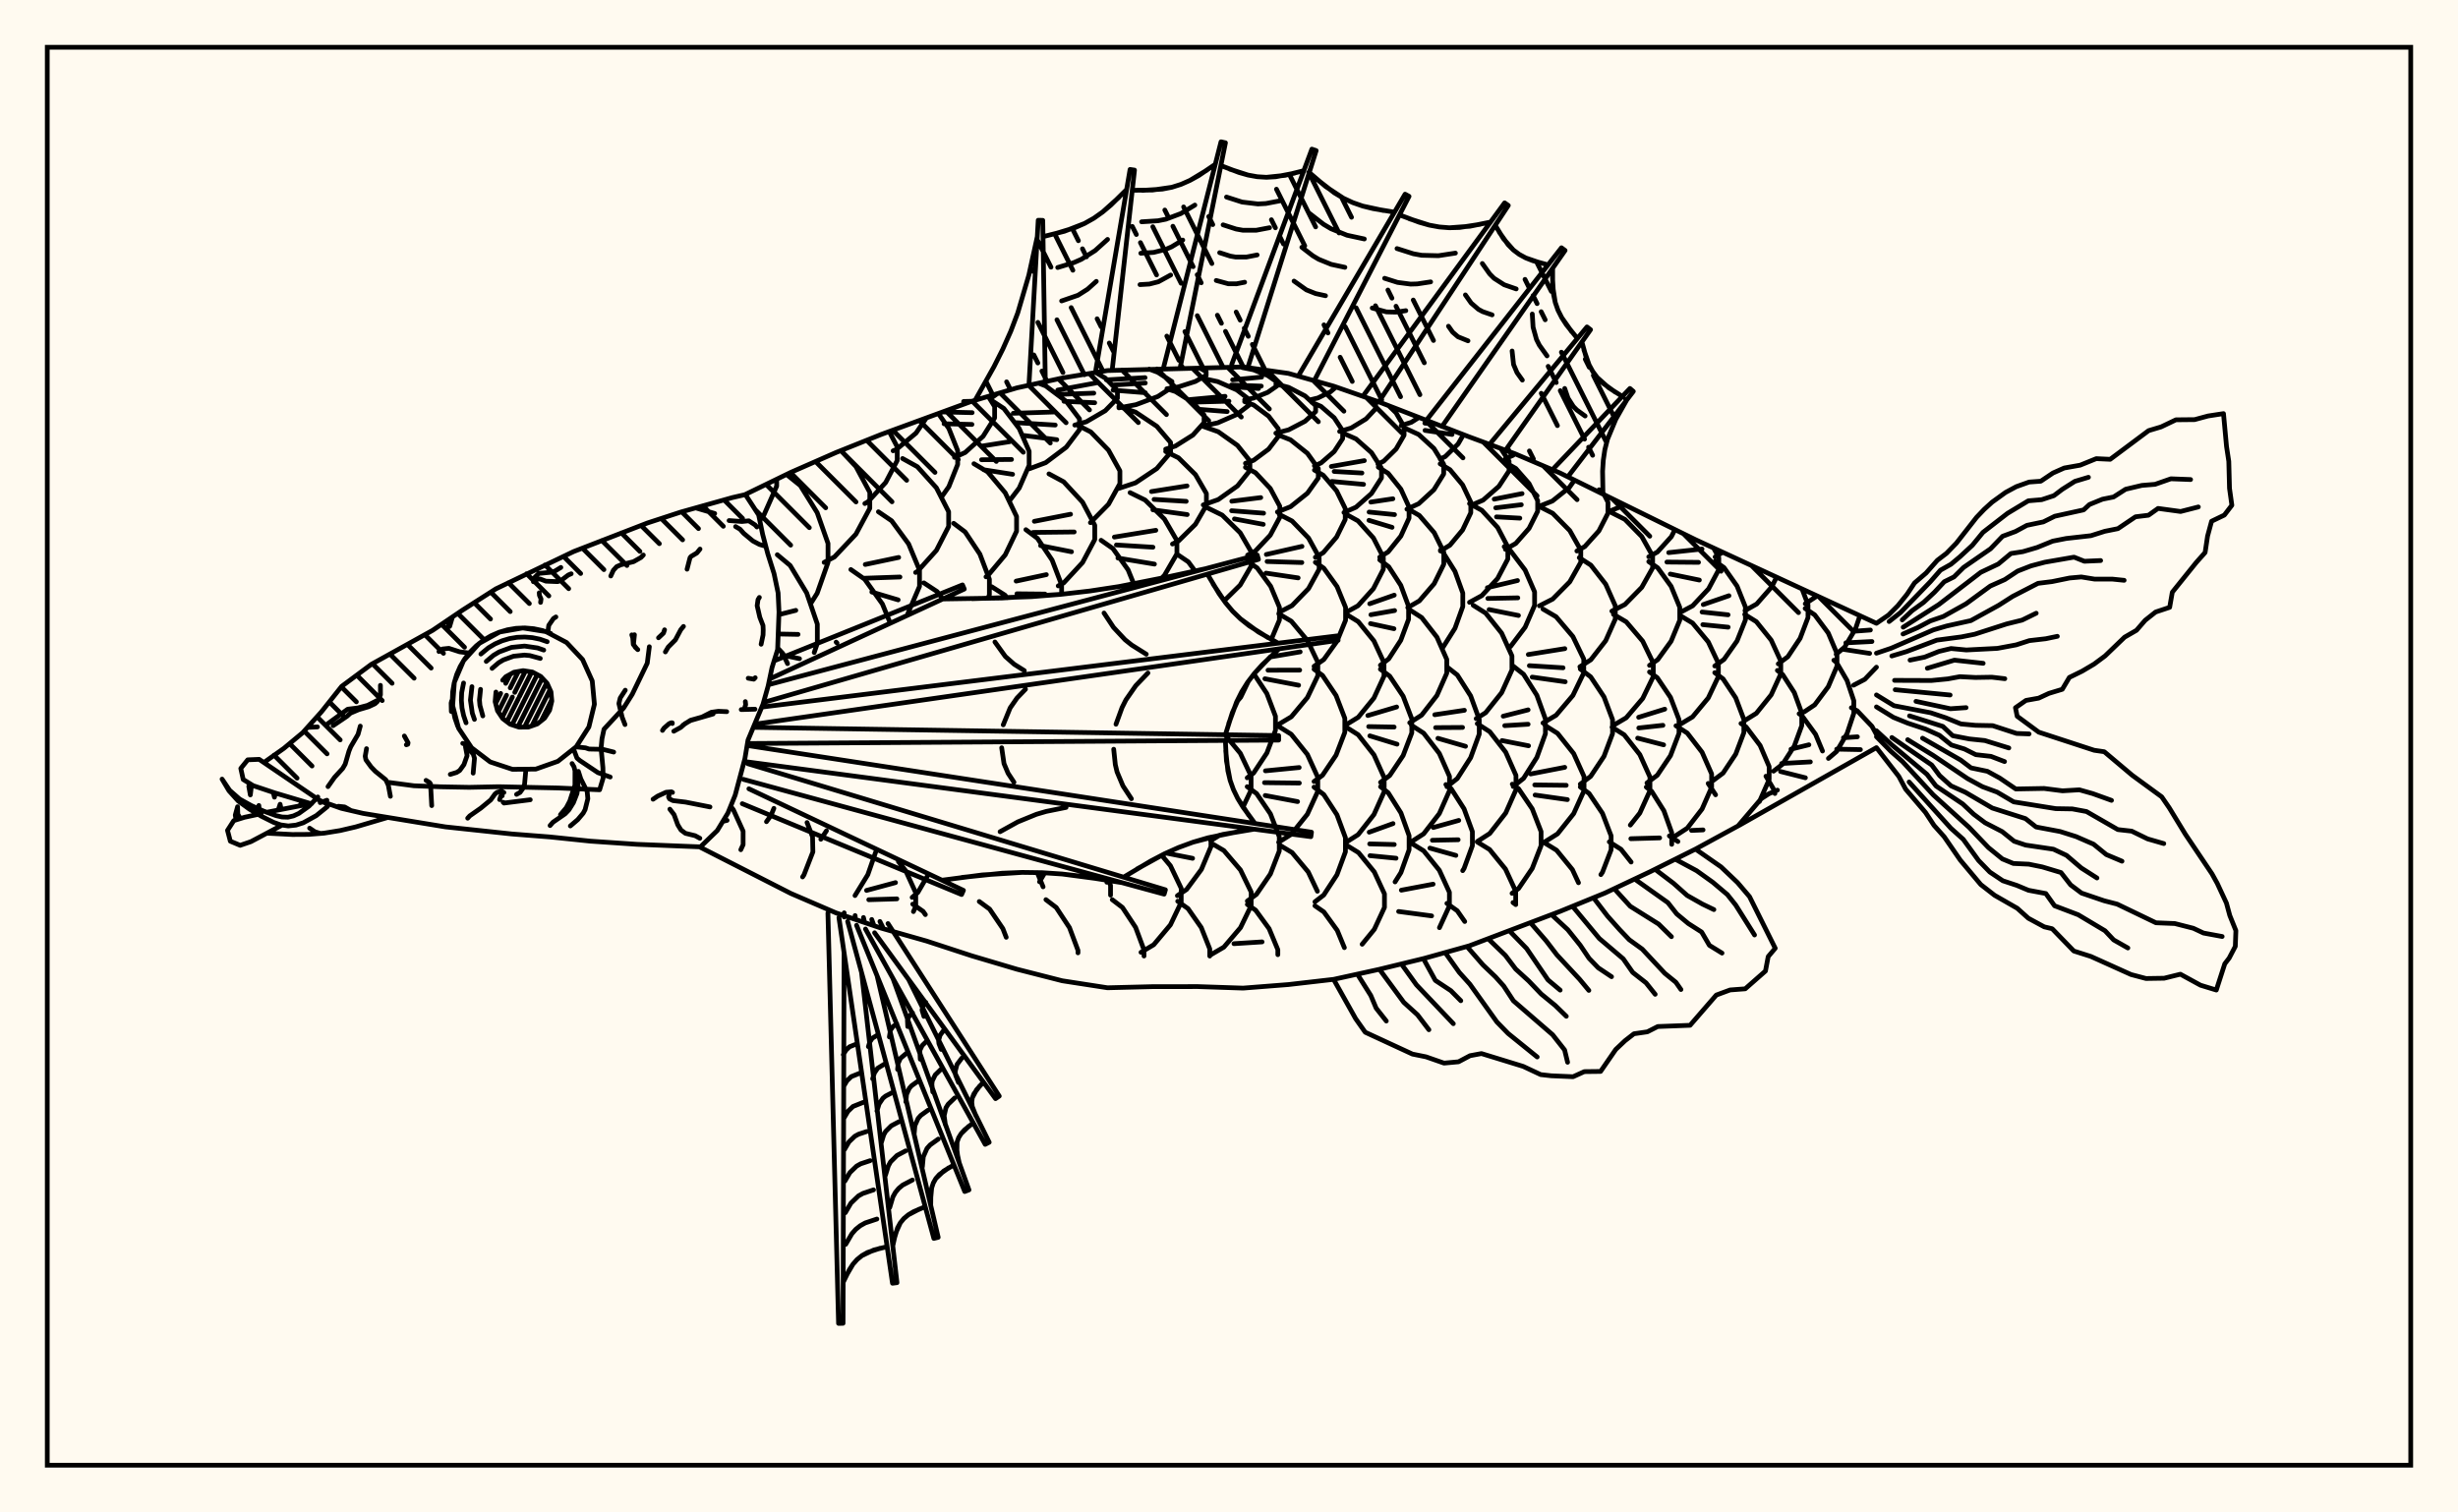 <svg xmlns="http://www.w3.org/2000/svg" width="520" height="320"><rect x="0" y="0" width="520" height="320" fill="floralwhite"/><rect x="10" y="10" width="500" height="300" stroke="black" stroke-width="1" fill="none"/><path stroke="black" stroke-width="1" fill="none" stroke-linecap="round" stroke-linejoin="round" d="
M 157.69 104.61 167.3 99.94 176.87 95.74 186.44 91.91 205.58 84.9 215.15 82.06 224.72 79.98 234.29 78.4 262.99 77.64 272.56 79 282.13 81.7 291.7 85.03 310.84 92.44 320.41 95.97 329.98 100.05 358.69 114.18 396.97 131.88 
M 396.97 158.18 368.26 174.44 358.69 179.65 349.12 184.42 339.55 188.94 329.98 192.85 310.84 200.11 301.27 202.78 291.7 205.11 282.13 207.21 272.56 208.31 262.99 209.06 253.42 208.74 243.86 208.75 234.29 208.99 224.72 207.51 215.15 205.07 205.58 202.23 196.01 199.1 186.44 196.38 176.87 193.15 167.3 189.03 148.18 179.28 
M 155.15 171.33 154.58 170.58 
M 162.15 173.85 163.1 172.53 163.72 171.03 
M 166.61 140.41 165.59 138.24 164.53 137.11 
M 171.9 177.05 170.73 174.03 
M 160.74 110.1 161.59 109.01 164.31 102.85 164.31 101.39 
M 172.25 138.06 172.91 136.13 172.91 132.05 170.66 125.46 167.16 119.64 164.44 117.37 
M 164.79 130.04 168.36 129.14 
M 164.69 134.14 168.83 134.22 
M 165.42 138.57 169.14 139.36 
M 173.65 177.57 174.84 175.78 
M 171.58 127.59 172.88 125.51 175.17 119 175.17 114.98 172.88 108.47 169.31 102.73 166.53 100.49 
M 177.08 136.05 176.89 135.86 
M 185.2 180.43 185.27 180.24 
M 174.35 118.99 176.52 117.84 181.07 113.02 184.01 107.55 184.01 104.17 181.07 98.7 177.89 95.33 
M 188.16 131.43 186.68 127.79 182.93 122.55 180 120.5 
M 182.96 106.54 183.59 106.2 187.37 102.08 189.81 97.43 189.81 94.54 188.12 91.31 
M 192.07 129.8 194.53 124.06 194.53 120.63 192.22 115.08 188.63 110.19 185.83 108.28 
M 183.05 119.43 190.12 117.94 
M 182.9 122.34 190.39 122.08 
M 184.44 125.26 190.01 126.92 
M 188.94 95.38 189.66 95.08 193.79 91.63 195.91 88.53 
M 193.7 121.12 194.08 120.91 198.1 116.45 200.69 111.39 200.69 108.27 198.1 103.21 194.08 98.75 190.94 97.01 
M 199.44 126.73 198.26 125.17 195.45 123.32 
M 199.3 105 200.73 102.97 202.6 98.26 202.6 95.35 200.73 90.65 198.55 87.54 
M 209.02 126.59 209.31 125.83 209.31 122.55 207.3 117.24 204.18 112.55 201.75 110.72 
M 208.04 185.14 208.07 185.09 
M 201.93 96.77 204.19 95.74 207.98 92.31 210.42 88.42 210.42 86.01 209.07 83.86 
M 199.54 87.16 205.66 87.31 
M 199.72 89.66 205.62 89.8 
M 208.59 122.04 208.94 121.83 212.66 117.4 215.06 112.39 215.06 109.28 212.66 104.27 208.94 99.84 206.04 98.11 
M 213.05 126.48 212.61 125.92 209.82 124.15 
M 220.67 187.63 219.44 184.62 
M 209.55 84.32 210.97 83.3 
M 213.63 105.86 215.62 103.26 217.72 98.45 217.72 95.47 215.62 90.67 212.37 86.42 209.83 84.76 
M 207.57 94.41 213.6 93.45 
M 207.65 97.27 213.99 97.21 
M 208.1 99.39 214.22 100.35 
M 224.59 125.73 224.59 123.76 222.58 118.51 219.46 113.88 217.03 112.07 
M 214.97 122.95 221.36 121.58 
M 215.13 125.63 221.08 125.69 
M 219.91 186.56 221.02 184.67 
M 217.83 99.16 221.22 97.89 225.57 94.62 228.37 90.91 228.37 88.62 225.57 84.92 221.22 81.65 219.69 81.07 
M 214.36 87.44 223.18 87.16 
M 214.73 89.41 223.24 89.93 
M 216.4 92.11 223.57 93.03 
M 223.87 123.96 225.03 123.33 229.02 119.02 231.6 114.15 231.6 111.13 229.02 106.25 225.03 101.94 221.91 100.26 
M 218.82 110.3 226.48 108.8 
M 218.55 112.65 227.25 112.55 
M 220.14 115.44 226.68 116.74 
M 234.94 189.39 234.94 187.32 234.47 186.26 
M 227.37 89.94 229.81 89.24 233.82 86.9 236.4 84.26 236.4 82.63 233.82 79.99 231.8 78.81 
M 223.77 82.53 231.92 81.01 
M 223.87 83.45 231.4 83.18 
M 225.09 84.91 231.59 85.21 
M 230.68 110.58 234.51 106.69 236.92 102.32 236.92 99.62 234.51 95.25 230.76 91.39 227.83 89.89 
M 239.85 123.52 238.65 120.56 235.44 116.06 232.94 114.31 
M 234.15 186.66 234.66 186.29 
M 236.71 86.29 240.32 85.62 244.95 83.89 247.93 81.94 247.93 80.73 244.95 78.78 243.11 78.09 
M 234.05 80.37 242.24 79.9 
M 235.48 81.47 242.29 81.04 
M 235.48 82.55 242.3 83.09 
M 236.7 103.33 240.22 102.16 244.73 99.14 247.64 95.73 247.64 93.62 244.73 90.2 240.22 87.19 236.7 86.01 
M 245.7 122.37 246.34 121.73 248.98 117.18 248.98 114.37 246.34 109.82 242.26 105.8 239.07 104.23 
M 235.75 113.63 244.52 112.2 
M 236.18 115.3 243.91 115.78 
M 236.5 118.07 244.23 119.35 
M 249.89 189.13 249.89 187.94 247.61 183.17 245.76 180.96 
M 246.86 82.25 249.32 81.85 252.88 80.71 255.17 79.42 255.17 78.62 253.94 77.93 
M 246.6 95.03 248.67 94.37 252.36 92.05 254.73 89.42 254.73 87.8 252.36 85.17 248.67 82.84 246.86 82.27 
M 248.04 115.1 249.31 114.47 252.9 110.93 255.22 106.91 255.22 104.42 252.9 100.41 249.31 96.86 246.6 95.52 
M 243.6 104 251.12 102.81 
M 244.15 105.66 250.95 106.07 
M 243.9 107.87 251.16 108.87 
M 252.83 120.82 251.4 118.88 249.01 117.26 
M 249.63 189.13 251.03 188.19 254.16 183.95 256.18 179.14 256.18 177.12 
M 246.7 180.49 252.3 181.6 
M 254.48 90.14 257.62 89.46 261.65 87.7 264.24 85.72 264.24 84.49 261.65 82.5 257.62 80.74 254.48 80.06 
M 251.72 84.54 259.17 83.85 
M 251.86 85.1 259.99 84.88 
M 253.88 86.62 259.61 87.08 
M 254.55 106.83 257.73 105.7 261.8 102.81 264.42 99.54 264.42 97.51 261.8 94.24 257.73 91.35 254.55 90.22 
M 258.98 127.12 262.36 123.79 264.81 119.56 264.81 116.94 262.36 112.71 258.56 108.98 255.59 107.52 
M 261.6 148.54 262.48 147.51 264.09 144.16 
M 256.11 177.87 258.06 176.69 
M 262.96 170.76 264.67 167.16 264.67 164.18 262.39 159.37 259.23 155.57 
M 264.69 189.27 264.69 188.73 262.43 184.07 258.92 179.96 256.18 178.35 
M 263.31 84.6 265.17 84.23 268.19 83.02 270.14 81.66 270.14 80.81 268.19 79.45 265.17 78.24 262.81 77.77 
M 260.76 80.37 266.91 79.78 
M 260.5 81.47 266.83 81.69 
M 260.63 81.83 266.25 82.2 
M 263.48 98.03 265.22 97.38 268.38 95.03 270.42 92.36 270.42 90.71 268.38 88.05 265.22 85.69 263.31 84.98 
M 263.93 117.45 265.6 116.56 268.73 113.23 270.75 109.45 270.75 107.12 268.73 103.34 265.6 100.01 263.48 98.88 
M 260.59 106.05 266.72 105.28 
M 260.55 108.06 267.32 108.58 
M 261.15 109.79 267.25 110.94 
M 268.95 135.29 270.67 131.19 270.67 128.46 268.82 124.05 265.95 120.15 263.93 118.79 
M 263.85 164.57 265.2 163.56 268.01 159.32 269.83 154.52 269.83 151.54 268.01 146.74 265.28 142.61 
M 265.81 189.22 268.76 184.91 270.64 180.05 270.64 177.04 268.76 172.19 265.84 167.9 263.85 166.44 
M 269.91 91.65 272.62 90.94 276.09 89.13 278.33 87.08 278.33 85.82 276.09 83.77 272.62 81.96 269.91 81.25 
M 270.24 108.32 273.02 107.21 276.59 104.36 278.89 101.13 278.89 99.13 276.59 95.91 273.02 93.06 270.24 91.95 
M 270.62 129.54 273.34 128.13 276.83 124.53 279.07 120.44 279.07 117.92 276.83 113.84 273.34 110.23 270.62 108.83 
M 267.9 117.31 275.44 115.6 
M 268.06 118.8 275.41 119.02 
M 267.82 121.26 274.63 122.27 
M 270.53 153.24 273.19 151.65 276.59 147.58 278.79 142.97 278.79 140.12 276.59 135.51 273.19 131.44 270.53 129.86 
M 268.71 139 275.06 137.92 
M 268.25 141.8 274.96 141.78 
M 267.59 143.61 274.73 144.98 
M 270.5 178.2 273.16 176.53 276.58 172.27 278.78 167.44 278.78 164.45 276.58 159.62 273.16 155.35 270.5 153.69 
M 267.71 163.09 274.85 162.39 
M 267.51 165.59 274.88 165.68 
M 267.66 168.31 274.51 169.6 
M 278.7 188.57 276.76 184.48 273.34 180.38 270.68 178.78 
M 277.28 84.57 278.81 84.2 281.42 82.93 282.66 81.88 
M 278.07 98.56 279.47 97.95 282.25 95.54 284.04 92.81 284.04 91.12 282.25 88.39 279.47 85.98 277.53 85.14 
M 278.27 117.9 279.94 116.93 282.76 113.63 284.59 109.9 284.59 107.58 282.76 103.85 279.94 100.55 278.07 99.46 
M 278 140.97 280.06 139.54 282.86 135.65 284.66 131.24 284.66 128.51 282.86 124.11 280.06 120.22 278.27 118.97 
M 277.99 165.35 279.79 164.02 282.65 159.77 284.5 154.95 284.5 151.97 282.65 147.16 279.79 142.91 278 141.59 
M 280.63 188.46 282.84 185.08 284.63 180.23 284.63 177.23 282.84 172.39 280.05 168.11 277.99 166.53 
M 283.4 91.29 285.86 90.55 289 88.63 291.03 86.47 291.03 85.13 290.57 84.63 
M 284.32 108.44 286.87 107.31 290.15 104.4 292.26 101.11 292.26 99.07 290.15 95.77 286.87 92.86 284.32 91.73 
M 281.65 98.69 288.63 97.46 
M 282.25 99.75 288.12 100.08 
M 281.77 101.86 288.47 102.48 
M 284.74 129.57 287.29 128.16 290.55 124.55 292.65 120.45 292.65 117.91 290.55 113.82 287.29 110.2 284.74 108.79 
M 284.75 153.35 287.34 151.76 290.66 147.69 292.79 143.07 292.79 140.21 290.66 135.6 287.34 131.52 284.75 129.93 
M 284.7 178.25 287.32 176.59 290.67 172.33 292.83 167.51 292.83 164.53 290.67 159.71 287.32 155.45 284.7 153.79 
M 291.93 187.06 290.74 184.48 287.4 180.39 284.8 178.79 
M 291.51 98.17 292.72 97.58 295.35 95 297.04 92.08 297.04 90.28 295.35 87.36 293.82 85.86 
M 291.89 117.88 293.67 116.77 296.36 113.42 298.09 109.63 298.09 107.28 296.36 103.49 293.67 100.14 291.58 98.83 
M 290 106.23 294.67 105.53 
M 289.64 108.34 295.02 108.88 
M 289.61 110.09 294.5 111.57 
M 292.03 140.75 293.79 139.4 296.34 135.47 297.99 131.03 297.99 128.28 296.34 123.83 293.79 119.91 291.89 118.45 
M 289.77 127.74 294.96 125.92 
M 290.02 130.06 295.04 129.18 
M 289.93 131.94 294.9 133.02 
M 292.06 165.53 294 164.08 296.84 159.85 298.67 155.06 298.67 152.09 296.84 147.3 294 143.06 292.03 141.59 
M 289.37 151.39 295.47 149.58 
M 289.55 153.73 294.94 153.83 
M 289.8 155.69 295.55 157.45 
M 295.13 186.59 296.37 184.62 298.1 179.8 298.1 176.81 296.37 171.99 293.68 167.73 292.06 166.44 
M 289.66 176.07 294.7 174.25 
M 289.76 178.55 294.96 178.68 
M 289.83 181.04 295.34 181.58 
M 296.43 90.04 298.57 89.35 300.14 88.35 
M 297.64 107.73 300.14 106.57 303.35 103.62 305.42 100.28 305.42 98.22 303.35 94.88 300.14 91.93 297.64 90.78 
M 297.82 128.55 300.27 127.13 303.41 123.49 305.44 119.37 305.44 116.82 303.41 112.7 300.27 109.06 297.82 107.65 
M 298.23 152.92 300.76 151.3 303.99 147.14 306.07 142.43 306.07 139.52 303.99 134.81 300.76 130.66 298.23 129.03 
M 298.58 178.1 301.18 176.42 304.5 172.13 306.65 167.28 306.65 164.27 304.5 159.41 301.18 155.12 298.58 153.44 
M 304.91 185.03 304.5 184.13 301.19 180.02 298.61 178.42 
M 304.67 97.12 305.76 96.59 308.46 93.94 309.6 91.97 
M 301.43 89.53 303.67 89.71 
M 301.47 91.06 307.19 91.92 
M 304.72 116.57 306.74 115.35 309.42 112.13 311.15 108.49 311.15 106.23 309.42 102.59 306.74 99.37 304.67 98.13 
M 305.3 136.91 307.81 132.92 309.46 128.33 309.46 125.49 307.81 120.9 305.26 116.84 304.72 116.41 
M 306.1 166.45 308.3 164.72 311.12 160.31 312.94 155.32 312.94 152.22 311.12 147.23 308.3 142.81 306.1 141.09 
M 303.53 151.22 309.8 150.28 
M 303.71 153.95 309.41 153.91 
M 304.2 156.21 310.04 157.9 
M 309.44 184.21 309.73 183.75 311.49 178.93 311.49 175.95 309.73 171.13 307 166.87 305.88 165.99 
M 303.22 175.08 308.61 173.58 
M 303.02 177.78 308.48 177.67 
M 302.5 179.44 308 180.98 
M 311.13 106.95 313.75 105.82 317.09 102.91 319.25 99.62 319.25 97.58 317.49 94.89 
M 310.88 127.44 313.49 126.02 316.83 122.39 318.99 118.27 318.99 115.72 316.83 111.6 313.49 107.97 310.88 106.55 
M 312.29 152.05 314.3 150.79 317.68 146.55 319.86 141.74 319.86 138.77 317.68 133.96 314.3 129.72 311.66 128.06 
M 312.52 178.05 315.16 176.35 318.54 172.01 320.71 167.1 320.71 164.06 318.54 159.15 315.16 154.81 312.52 153.11 
M 317.19 182.28 315.13 179.74 312.51 178.13 
M 318.48 97.03 320.08 96.34 320.48 96 
M 318.47 116.23 320.67 114.98 323.48 111.79 325.3 108.17 325.3 105.93 323.48 102.31 320.67 99.11 318.48 97.87 
M 316.11 105.61 322 104.44 
M 316.43 107.45 321.84 106.79 
M 316.59 109.36 321.53 109.63 
M 319.08 137.09 319.56 136.78 322.65 132.7 324.65 128.09 324.65 125.23 322.65 120.62 319.56 116.54 318.22 115.66 
M 314.66 124.34 321.04 122.83 
M 314.76 126.62 321.1 126.49 
M 315.02 128.97 321.24 130.22 
M 320.13 166.41 322.32 164.68 325.13 160.25 326.94 155.23 326.94 152.12 325.13 147.1 322.32 142.66 320.13 140.93 
M 318.01 151.53 323.28 150.19 
M 318.33 153.53 323.28 153.23 
M 317.76 156.69 323.37 157.79 
M 325.57 180.08 326.02 178.93 326.02 175.95 324.15 171.13 321.26 166.88 319.93 165.91 
M 325.64 107.11 328.41 106.01 331.96 103.18 333.09 101.59 
M 325.67 128.18 328.48 126.75 332.09 123.1 334.42 118.96 334.42 116.39 332.09 112.26 328.48 108.6 325.67 107.17 
M 326.42 152.97 329.2 151.33 332.76 147.13 335.05 142.38 335.05 139.44 332.76 134.69 329.2 130.49 326.42 128.86 
M 323.32 138.48 331.05 137.24 
M 323.54 140.84 330.67 141.29 
M 324.14 143.26 331.13 144.25 
M 326.85 178.09 329.51 176.42 332.92 172.14 335.11 167.29 335.11 164.29 332.92 159.44 329.51 155.16 326.85 153.48 
M 323.82 163.75 331.03 162.35 
M 324.68 166.07 331.34 166.15 
M 324.76 168.21 331.59 169.18 
M 328.41 179.34 326.7 178.3 
M 333.59 116.58 335.27 115.64 338.25 112.33 340.17 108.58 340.17 106.25 339.38 104.7 
M 334.23 141.08 336.55 139.59 339.69 135.56 341.72 130.99 341.72 128.17 339.69 123.6 336.55 119.57 334.1 117.99 
M 334.32 165.91 336.51 164.26 339.33 160.02 341.14 155.22 341.14 152.25 339.33 147.44 336.51 143.2 334.32 141.55 
M 340.51 176 339.01 172.08 336.18 167.88 334.32 166.5 
M 340.8 108.04 343.69 106.86 
M 341 129.3 343.76 127.9 347.32 124.27 349.62 120.17 349.62 117.63 347.32 113.52 343.76 109.89 340.97 108.48 
M 341.33 153.46 344.04 151.86 347.52 147.78 349.76 143.15 349.76 140.29 347.52 135.66 344.04 131.57 341.33 129.98 
M 344.9 174.57 346.91 172.03 349.05 167.3 349.05 164.38 346.91 159.65 343.61 155.47 341.03 153.85 
M 348.8 117.81 350.64 116.79 353.58 113.55 354.33 112.08 
M 348.96 140.78 350.7 139.57 353.53 135.66 355.36 131.23 355.36 128.49 353.53 124.05 350.7 120.14 348.8 118.83 
M 348.42 165.65 350.6 164.03 353.4 159.87 355.2 155.16 355.2 152.25 353.4 147.54 350.6 143.39 348.96 142.17 
M 346.66 151.76 352.19 150.04 
M 346.69 154.02 351.8 153.46 
M 346.45 156.17 351.95 157.59 
M 352.21 172.11 352 171.53 349.42 167.43 348.28 166.53 
M 355.45 129.58 358.08 128.18 361.45 124.59 363.62 120.52 363.62 118 362.52 115.95 
M 353.02 116.92 360.07 116.16 
M 352.64 118.92 359.33 118.98 
M 353.35 121.46 359.51 122.73 
M 355.48 153.23 358.07 151.67 361.39 147.67 363.53 143.14 363.53 140.34 361.39 135.81 358.07 131.82 355.48 130.26 
M 361.08 168.89 362.1 166.58 362.1 163.74 360.08 159.15 356.95 155.1 354.56 153.56 
M 362.84 117.83 364.46 116.84 
M 362.76 140.91 364.72 139.52 367.48 135.61 369.25 131.17 369.25 128.43 367.48 124 364.72 120.09 362.84 118.76 
M 360.33 127.91 365.77 126.04 
M 360.08 129.49 365.58 130.08 
M 360.24 132.16 365.6 132.7 
M 362.44 165.13 364.53 163.56 367.2 159.55 368.92 155.01 368.92 152.2 367.2 147.65 364.53 143.64 362.76 142.32 
M 362.94 168.16 361.37 165.76 
M 369.16 129.19 371.64 127.79 374.81 124.18 375.82 122.15 
M 369.1 152.45 371.56 150.92 374.7 147.02 376.73 142.59 376.73 139.86 374.7 135.43 371.56 131.53 369.1 130 
M 374.27 163.57 374.27 162.18 372.36 157.72 369.39 153.79 368.31 153.07 
M 376.2 140.46 378.23 138.95 380.82 135.06 382.49 130.66 382.49 127.94 381.25 124.66 
M 375.2 163.16 377.13 161.67 379.59 157.85 381.17 153.53 381.17 150.86 379.59 146.53 377.13 142.72 376.01 141.85 
M 381.91 127.74 384.39 126.11 
M 381.67 150.63 383.91 149.13 386.77 145.3 388.62 140.95 388.62 138.27 386.77 133.92 383.91 130.09 381.89 128.74 
M 385.56 158.9 384.09 155.37 381.21 151.42 380.61 151.01 
M 378.89 158.51 382.68 157.58 
M 376.91 161.54 379.52 161.39 
M 388.45 138.42 390.24 136.92 392.53 133.07 393.47 130.28 
M 389.55 157.27 390.75 155.21 392.18 150.92 392.18 148.26 390.75 143.98 388.54 140.19 387.96 139.69 
M 392.14 144.97 394.51 143.73 396.97 141.16 
M 391.97 133.58 395.69 133.3 
M 390.5 136.01 396.02 135.73 
M 389.87 137.37 395.53 138.24 
M 396.45 154.45 396.02 153.67 392.9 150.39 391.66 149.74 
M 389.99 156.09 392.94 155.89 
M 156.72 179.78 157.21 178.71 157.21 175.86 155.15 171.33 
M 152.92 173.79 153.82 173.57 
M 169.79 185.54 170.08 185.11 171.97 180.24 171.9 177.05 
M 164.31 101.39 164.31 101.39 
M 180.88 189.48 183.59 185.06 185.2 180.43 
M 177.89 95.33 177.89 95.33 
M 193.24 192.87 193.73 191.79 193.73 188.9 191.6 184.22 190.06 182.29 
M 183.32 188.39 189.45 186.74 
M 183.79 190.36 189.74 190.18 
M 192.97 189.87 194.17 188.83 196.4 185 
M 195.77 193.51 195.29 192.83 193.09 191.29 
M 195.91 88.53 195.91 88.53 
M 198.55 87.54 198.55 87.54 
M 212.87 198.31 212.16 196.47 209.36 192.35 207.17 190.74 
M 228.05 201.6 228.05 201.07 226.25 196.26 223.45 192.01 221.27 190.35 
M 231.8 78.81 231.8 78.81 
M 242.02 202.27 242.02 200.98 240.24 196.21 237.46 192 235.3 190.35 
M 243.11 78.09 243.11 78.09 
M 241.38 201.49 244.08 199.88 247.61 195.67 249.89 190.9 249.89 189.13 
M 249.08 189.51 249.63 189.13 
M 255.93 202.28 255.93 200.77 254.13 196.24 251.33 192.24 249.15 190.68 
M 256.18 201.99 258.92 200.39 262.43 196.27 264.69 191.61 264.69 189.27 
M 263.88 190.64 265.81 189.22 
M 270.33 201.99 270.33 200.93 268.49 196.49 265.63 192.57 263.88 191.36 
M 261.05 199.66 267 199.28 
M 278.18 190.8 280.05 189.36 280.63 188.46 
M 284.41 200.5 282.9 196.85 280.07 192.95 278.18 191.64 
M 290.57 84.63 290.57 84.63 
M 288.17 199.78 290.74 196.63 292.89 191.99 292.89 189.12 291.93 187.06 
M 293.82 85.86 293.82 85.86 
M 304.52 196.28 306.63 191.67 306.63 188.79 304.91 185.03 
M 296.46 188.34 303.18 187.07 
M 295.88 192.85 302.87 193.78 
M 309.6 91.97 309.6 91.97 
M 309.87 194.97 308.29 192.7 306.1 191.14 
M 317.49 94.89 317.49 94.89 
M 320.65 191.39 320.65 188.55 318.49 183.87 317.19 182.28 
M 319.88 189.01 321.26 187.99 324.15 183.74 325.57 180.08 
M 320.67 191.39 320.08 190.96 
M 333.09 101.59 333.09 101.59 
M 333.94 186.77 332.65 183.99 329.31 179.9 328.41 179.34 
M 339.38 104.7 339.38 104.7 
M 338.67 185.05 339.01 184.55 340.84 179.79 340.84 176.84 340.51 176 
M 343.69 106.86 343.69 106.86 
M 345.07 182.39 342.93 179.69 340.45 178.12 
M 353.66 178.64 353.66 176.16 352.21 172.11 
M 345.01 177.45 351.11 177.28 
M 354.5 176.81 356.95 175.22 360.08 171.17 361.08 168.89 
M 354.97 178.05 353.16 176.86 
M 364.46 116.84 364.46 116.84 
M 357.85 175.7 360.29 175.59 
M 375.82 122.15 375.82 122.15 
M 372.21 169.6 374.27 164.94 374.27 163.57 
M 375.49 167.89 375.13 166.82 373.59 164.23 
M 379.52 161.39 382.99 161.2 
M 376.68 163.23 381.94 164.56 
M 386.81 160.47 388.54 158.99 389.55 157.27 
M 396.97 155.4 396.45 154.45 
M 388.56 158.5 393.58 158.6 
M 203.86 84.94 205.58 84.9 
M 217.7 81.09 219.64 46.6 220.6 46.62 221.14 80.76 
M 231.82 78.29 239.07 35.85 240.01 35.99 235.28 78.37 
M 246.19 77.63 258.31 30 259.25 30.21 249.63 78 
M 260.58 77.1 277.53 31.55 278.44 31.86 263.98 77.78 
M 274.84 79.24 297.25 41.08 298.09 41.54 278.04 80.54 
M 288.6 83.46 318.31 42.92 319.09 43.47 291.69 85.03 
M 302.02 88.58 330.33 52.42 331.1 52.99 305.06 90.24 
M 315.46 93.6 335.73 69.17 336.49 69.75 318.5 95.27 
M 328.79 98.99 344.82 82.19 345.54 82.81 331.67 100.89 
M 338.29 103.62 339.55 104.79 
M 206.29 84.69 210.28 77.58 212.15 73.86 213.84 70.07 215.31 66.2 217.65 58.23 219.45 50.05 
M 220.65 50.07 225.19 48.93 229.44 47.28 231.41 46.17 233.26 44.86 235.02 43.38 238.34 40.1 
M 239.54 40.26 243.81 40.21 247.91 39.62 249.86 39 251.74 38.17 253.57 37.16 257.1 34.76 
M 258.28 35.03 262.1 36.49 264.03 37.04 265.97 37.39 267.92 37.51 271.86 37.1 275.84 36.11 
M 276.98 36.5 280.47 39.48 284.2 41.94 286.2 42.87 288.3 43.6 290.48 44.14 295.01 44.89 
M 296.07 45.47 300.25 47.03 302.36 47.63 304.48 48.02 306.62 48.19 310.96 47.87 315.34 46.98 
M 316.32 47.66 318.07 50.51 320.16 52.89 321.4 53.82 322.78 54.57 324.28 55.16 327.5 56.04 
M 328.47 56.76 328.47 60.47 329.02 63.99 329.6 65.64 330.4 67.21 331.38 68.72 333.7 71.61 
M 334.66 72.35 335.57 75.64 336.18 77.18 336.95 78.59 337.9 79.87 340.33 82.04 343.21 83.87 
M 344.13 84.65 341.82 88.73 340.07 92.95 339.51 95.15 339.18 97.39 339.03 99.69 339.11 104.38 
M 222.94 49.53 227.36 48.19 229.44 47.28 231.41 46.17 233.26 44.86 236.7 41.77 
M 223.76 56.6 227.15 55.57 228.75 54.87 231.68 53.02 234.31 50.65 
M 224.59 63.67 228.06 62.47 230.09 61.18 231.93 59.53 
M 241.68 40.28 245.89 40.01 247.91 39.62 249.86 39 251.74 38.17 255.34 35.99 
M 241.51 46.93 244.98 46.71 246.64 46.38 249.81 45.19 252.78 43.39 
M 241.34 53.58 244.07 53.4 246.65 52.75 247.88 52.21 250.22 50.79 
M 241.17 60.22 243.16 60.1 245.05 59.62 247.66 58.19 
M 260.19 35.8 264.03 37.04 265.97 37.39 267.92 37.51 269.88 37.4 273.85 36.64 
M 259.47 41.69 262.77 42.75 266.11 43.15 267.8 43.06 271.21 42.41 
M 258.75 47.57 261.51 48.46 262.91 48.71 265.73 48.72 268.58 48.18 
M 258.02 53.46 260.25 54.18 261.38 54.38 263.65 54.39 265.95 53.94 
M 257.3 59.34 259.85 60.04 261.57 60.05 263.31 59.71 
M 278.71 38.03 282.29 40.8 284.2 41.94 286.2 42.87 288.3 43.6 292.73 44.55 
M 277.06 45.17 280.01 47.46 281.59 48.4 284.97 49.77 288.63 50.56 
M 275.41 52.32 277.74 54.12 278.98 54.86 281.64 55.94 284.52 56.56 
M 273.76 59.47 276.37 61.33 278.32 62.11 280.42 62.57 
M 298.16 46.29 302.36 47.63 304.48 48.02 306.62 48.19 308.78 48.13 313.14 47.46 
M 295.54 52.59 299 53.69 300.76 54.01 304.3 54.1 307.9 53.55 
M 292.92 58.88 295.65 59.75 298.42 60.11 299.82 60.07 302.66 59.64 
M 290.3 65.17 293.3 65.99 295.34 66.04 297.41 65.73 
M 317.17 49.12 319.06 51.78 320.16 52.89 321.4 53.82 322.78 54.57 325.87 55.63 
M 313.59 55.75 315.15 57.95 316.06 58.87 318.22 60.25 320.76 61.13 
M 310.01 62.39 311.23 64.12 312.76 65.44 313.66 65.93 315.66 66.62 
M 306.43 69.02 307.32 70.28 308.44 71.25 310.56 72.11 
M 328.43 58.62 328.65 62.26 329.02 63.99 329.6 65.64 330.4 67.21 332.5 70.18 
M 324.16 66.44 324.33 69.23 325.05 71.82 325.66 73.03 327.28 75.3 
M 319.89 74.26 320.2 77.12 320.93 78.84 322.06 80.42 
M 335.08 74.02 336.18 77.18 336.95 78.59 337.9 79.87 339.03 81.02 341.74 82.98 
M 331.02 82.19 331.73 84.25 332.85 86 333.58 86.74 335.34 88.02 
M 163.76 139.82 203.62 123.75 204 124.63 162.81 143.66 
M 162.56 144.87 265.97 117.42 266.23 118.35 161.52 148.63 
M 161.17 149.6 282.96 134.53 283.09 135.48 159.67 153.22 
M 159.39 153.89 270.51 155.63 270.51 156.59 158.12 157.31 
M 158.05 157.72 277.45 176.07 277.32 177.02 157.49 161.12 
M 158.21 161.58 246.55 188.26 246.28 189.18 157.26 164.89 
M 158.43 166.89 203.82 188.38 203.43 189.26 157.03 170.04 
M 199.45 126.73 211.95 126.53 224.4 125.75 230.58 125.04 236.74 124.1 242.88 122.96 255.1 120.31 
M 255.43 121.47 257.9 125.6 259.27 127.53 260.77 129.32 262.44 130.94 266.23 133.72 270.42 136.09 
M 270.58 137.28 267.01 140.67 265.39 142.46 263.94 144.36 262.68 146.38 260.71 150.77 259.23 155.46 
M 259.23 156.66 259.46 160.98 260.24 165.11 260.94 167.06 261.85 168.94 262.95 170.74 265.5 174.24 
M 265.33 175.43 258.77 176.53 252.41 178.18 249.34 179.31 246.35 180.65 243.43 182.18 237.71 185.59 
M 237.38 186.75 228.93 185.41 224.7 184.92 220.47 184.64 216.24 184.58 207.76 185.12 199.28 186.23 
M 205.7 126.67 218.19 126.24 224.4 125.75 230.58 125.04 236.74 124.1 248.99 121.67 
M 256.63 123.56 259.27 127.53 260.77 129.32 262.44 130.94 264.26 132.4 268.29 134.93 
M 233.56 129.7 235.57 132.74 238.01 135.35 239.41 136.47 242.5 138.41 
M 210.48 135.83 212.69 138.9 214.55 140.54 216.7 141.89 
M 268.76 138.95 265.39 142.46 263.94 144.36 262.68 146.38 261.61 148.52 259.94 153.09 
M 242.85 142.39 240.27 145.08 238.19 148.08 237.37 149.72 236.09 153.23 
M 216.95 145.82 215.15 147.69 213.7 149.78 212.24 153.36 
M 259.31 158.83 259.76 163.08 260.24 165.11 260.94 167.06 261.85 168.94 264.19 172.5 
M 235.61 158.52 235.95 161.78 236.32 163.33 237.56 166.27 239.35 169 
M 211.91 158.21 212.4 161.56 213.26 163.6 214.51 165.5 
M 262.04 175.94 255.55 177.26 252.41 178.18 249.34 179.31 246.35 180.65 240.55 183.85 
M 225.53 170.83 221.32 171.68 219.27 172.28 215.33 173.89 211.57 175.97 
M 233.15 186.04 224.7 184.92 220.47 184.64 216.24 184.58 212 184.75 203.52 185.64 
M 187.86 195.4 211.4 231.91 210.61 232.45 185.02 197.35 
M 186.15 194.96 186.75 196.17 
M 192.22 207.22 209.27 241.68 208.42 242.12 183.1 196.56 
M 184.42 194.54 184.83 195.66 
M 188.9 206.99 204.99 251.76 204.09 252.1 181.21 195.77 
M 182.67 194.12 182.9 195.12 
M 185.56 206.49 198.48 261.79 197.56 262.02 179.33 194.96 
M 180.9 193.71 180.99 194.54 
M 182.27 205.79 189.76 271.38 188.81 271.5 177.48 194.15 
M 178.59 193.13 178.59 194.01 
M 178.57 201.57 178.35 279.98 177.4 280 175.15 193.17 
M 208.05 228.94 206.59 230.57 205.7 232.27 205.58 233.17 205.68 234.1 205.98 235.05 206.96 237.01 
M 205.89 237.57 204.07 239.04 203.34 239.84 202.8 240.71 202.47 241.65 202.43 243.75 202.93 246.04 
M 201.8 246.47 199.65 247.76 197.99 249.33 197.45 250.28 197.1 251.34 196.93 252.51 196.9 255.02 
M 195.73 255.31 193.26 256.37 192.17 257.02 191.23 257.8 190.47 258.72 189.45 260.98 188.87 263.61 
M 187.68 263.76 184.84 264.48 182.36 265.65 181.32 266.49 180.43 267.5 179.67 268.67 178.38 271.3 
M 207.28 229.75 206.05 231.41 205.7 232.27 205.58 233.17 205.68 234.1 206.43 236.02 
M 203.48 223.86 202.46 225.22 202.07 226.68 202.15 227.44 202.77 229.03 
M 199.67 217.96 198.87 219.04 198.56 220.18 198.63 220.79 199.12 222.04 
M 195.86 212.07 195.28 212.86 195.05 213.69 195.46 215.05 
M 204.94 238.29 203.34 239.84 202.8 240.71 202.47 241.65 202.35 242.67 202.64 244.88 
M 201.97 232.3 200.59 233.63 200.12 234.38 199.74 236.06 199.99 237.96 
M 199 226.3 197.85 227.42 197.22 228.72 197.14 229.45 197.34 231.04 
M 196.03 220.3 195.1 221.2 194.59 222.25 194.69 224.12 
M 193.06 214.31 192.35 214.99 191.97 215.78 192.04 217.2 
M 200.69 247.09 198.73 248.5 197.99 249.33 197.45 250.28 197.1 251.34 196.88 253.74 
M 198.5 241 196.77 242.24 196.11 242.98 195.33 244.75 195.13 246.87 
M 196.31 234.9 194.81 235.98 194.24 236.62 193.55 238.16 193.39 240 
M 194.12 228.81 192.84 229.72 192.36 230.26 191.78 231.57 191.64 233.13 
M 191.93 222.71 190.49 223.91 190.01 224.98 189.89 226.26 
M 189.73 216.62 188.92 217.2 188.38 217.95 188.15 219.39 
M 194.47 255.82 192.17 257.02 191.23 257.8 190.47 258.72 189.88 259.79 189.13 262.27 
M 193.03 249.66 190.96 250.74 190.12 251.44 189.43 252.27 188.9 253.23 188.23 255.47 
M 191.59 243.5 189.76 244.47 188.4 245.82 187.93 246.68 187.32 248.66 
M 190.16 237.34 188.55 238.19 187.36 239.38 186.95 240.12 186.42 241.86 
M 188.72 231.19 187.34 231.91 186.78 232.37 185.97 233.57 185.52 235.06 
M 187.28 225.03 185.66 226.02 184.99 227.01 184.61 228.25 
M 185.84 218.87 184.55 219.66 184.01 220.46 183.71 221.45 
M 186.23 264.09 183.53 264.99 182.36 265.65 181.32 266.49 180.43 267.5 179 269.95 
M 185.51 257.92 183.05 258.74 181.98 259.34 181.04 260.1 180.22 261.03 178.91 263.27 
M 184.8 251.75 182.57 252.49 181.6 253.03 180.01 254.56 178.83 256.58 
M 184.08 245.57 182.09 246.23 181.22 246.72 179.8 248.09 178.74 249.89 
M 183.36 239.4 181.61 239.98 180.84 240.41 179.59 241.61 178.66 243.21 
M 182.64 233.23 180.46 234.1 179.38 235.14 178.57 236.52 
M 181.93 227.05 180.09 227.79 179.17 228.67 178.49 229.84 
M 181.21 220.88 179.71 221.48 178.96 222.2 178.4 223.15 
M 358.69 179.65 364.09 183.41 367.57 186.72 370.12 189.71 375.56 200.63 374.07 202.39 373.49 205.45 369.21 209.21 366.01 209.45 363.09 210.53 357.54 216.93 350.71 217.19 348.51 218.31 345.67 218.72 343.78 220.19 341.82 222.04 338.61 226.69 335.17 226.73 332.79 227.81 328.16 227.61 325.94 227.36 322.23 225.62 313.41 222.91 310.99 223.36 308.56 224.65 305.49 224.93 301.68 223.6 298.81 223.02 288.82 218.4 286.79 215.52 282.13 207.21 
M 354.41 181.79 358.93 184.22 362.35 186.67 365.43 189.27 367.19 191.48 371.18 197.82 
M 350.13 183.92 354.03 186.88 356.93 189.46 360.15 191.28 362.58 192.45 
M 345.81 185.98 352.85 190.98 354.72 193.36 357.16 195.39 359.99 197.2 361.63 200.01 364.3 201.65 
M 341.49 188.02 344.89 191.75 350.89 195.51 353.6 198.18 
M 337.11 189.94 340.07 193.81 342.64 196.69 344.67 198.82 347.42 200.81 352.2 205.93 354.54 207.83 355.61 209.36 
M 332.68 191.75 338.34 198.56 343.4 202.86 345.41 205.74 348.23 207.95 350.16 210.37 
M 328.24 193.52 331.68 196.71 334.3 199.98 336.17 202.75 338.12 204.77 340.93 206.65 
M 323.77 195.22 327.1 199.06 329.37 202.03 334.17 207.19 336.13 209.55 
M 319.3 196.92 322.96 200.68 327.48 207.32 330.06 209.49 
M 314.82 198.61 318.46 202.13 320.65 205.03 323.42 207.56 326.05 210.31 329.02 212.74 331.36 215.02 
M 310.33 200.25 313.73 204.15 316.39 206.69 318.11 208.61 320.16 211.74 328.47 218.93 331 222.15 331.63 224.75 
M 305.73 201.54 308.71 205.73 310.96 208.23 316.67 216.22 319.04 218.65 325.2 223.63 
M 301.12 202.82 303.65 207.43 306.93 209.6 309.04 211.73 
M 296.47 203.95 299.65 208.37 307.46 216.59 
M 291.83 205.08 296.97 212.07 299.88 214.71 302.29 217.87 
M 287.16 206.11 289.99 210.61 291.13 213.3 293.28 216.03 
M 396.97 131.88 399.52 130.13 401.51 128.14 403.45 125.73 405.03 123.34 407.47 121.24 409.85 118.55 411.78 117.08 413.87 114.93 418.14 109.47 419.75 107.78 421.43 106.25 424.28 104.19 426.54 102.97 429.27 101.99 431.74 101.81 434.31 100.08 436.69 99.02 440.07 98.42 443.47 97.04 446.42 97.18 454.55 91.11 457.19 90.32 460.33 88.82 464.28 88.78 467.13 88.01 470.39 87.51 471.03 94.45 471.51 97.61 471.66 103.32 472.16 106.9 470.57 108.98 467.87 110.28 467.02 113.43 466.5 116.9 464.63 119 459.56 125.3 459 128.5 456.03 129.49 453.82 131.24 451.98 133.36 449.47 134.81 445.34 138.78 443.01 140.51 440.47 142.01 437.78 143.33 436.29 145.84 433.46 146.7 431.29 147.71 428.6 148.19 426.38 149.74 426.74 151.54 431.31 154.91 443.03 158.74 445.17 159.05 451.07 164.02 457.32 168.59 458.9 170.89 462.32 176.5 467.96 184.89 469.06 186.88 471.01 191.07 471.72 193.69 473.01 196.89 472.89 200.23 471.59 202.71 470.66 203.92 468.87 209.47 465.53 208.45 461.27 206.12 457.84 206.97 454 207.03 450.83 206.19 442.33 202.36 438.72 201.21 434.15 196.5 432.47 196.1 429.11 194.28 426.76 192.17 421.96 189.42 419.04 187.15 414.7 181.97 411.29 177.02 409.15 174.63 407.34 171.89 403.14 166.96 401.71 164.28 396.97 158.18 
M 399.65 131.5 402.06 129.6 408.38 123.07 410.51 120.64 412.73 119.39 414.62 117.81 417.27 115.36 419.5 112.64 424.7 108.61 429.1 105.96 431.93 105.72 434.51 104.87 436.28 103.53 438.95 101.84 441.82 100.98 
M 402.42 131.16 404.49 129.22 406.96 127.44 409.25 125.3 411.32 123.08 413.38 122.06 415.4 120.06 421.11 116.11 423.66 113.46 426.39 112.45 428.8 111.15 432.28 110.42 434.7 109.22 440.8 107.88 442.04 106.74 444.79 105.62 447.13 105.15 449.69 103.51 453.11 102.7 455.91 102.47 459.26 101.3 463.43 101.46 
M 402.63 132.7 410.16 127.91 419.04 121.09 422.74 119.34 425.42 117.11 427.94 116.72 430.94 115.84 434.26 114.49 437.1 113.93 442.34 113.34 445.27 112.41 448.06 111.85 451.78 109.34 454.52 109.01 456.55 107.57 461.32 108.22 465.07 107.26 
M 402.59 134.14 405.74 132.77 408.36 131.38 411.13 130.43 415.93 127.75 421.06 123.99 424.12 122.63 426.84 120.83 429.66 119.73 432.6 118.95 438.77 117.88 440.96 118.75 444.4 118.6 
M 396.97 138.2 400.08 137.15 409.01 133.27 411.85 132.44 416.94 131.31 422.83 128.07 425.76 126.2 431.15 123.42 434.13 123.05 437.84 122.29 440.31 122.07 443.09 122.52 446.83 122.52 449.37 122.78 
M 400.22 138.79 403.3 137.87 409.74 135.44 414.95 134.75 417.75 134.19 424.52 132.01 427.79 131.2 430.77 129.74 
M 404.08 139.67 407.17 139.03 410.2 137.82 412.75 137.21 415.98 137.52 422.56 137.18 426.53 136.44 429.32 135.54 432.8 135.14 435.24 134.63 
M 407.73 141.39 413.46 139.67 419.55 140.34 
M 400.8 143.95 408.57 143.98 412.06 143.64 414.61 143.17 417.91 143.34 421.39 143.28 424.13 143.6 
M 400.94 145.93 412.56 147.05 
M 405.33 148.39 412.62 149.95 415.93 149.72 
M 396.97 147.03 400.68 149.31 408.43 150.8 411.56 151.84 414.85 153.17 417.94 153.46 421.56 153.53 426.62 155.18 429.26 155.28 
M 403.97 151.46 411.02 153.69 413.1 155.66 416.61 156.34 419.89 156.68 424.98 158.25 
M 396.97 149.56 400.57 151.78 403.61 153.01 407.34 154.25 410.3 155.58 412.82 157.62 415.59 158.47 417.99 159.67 421.2 160.03 424.07 161.13 
M 406.72 156.18 414.81 160.82 416.99 162.47 420.44 163.19 423.04 164.61 426.45 166.93 432.43 166.82 436.34 167.32 439.9 167.11 442.73 167.91 446.7 169.34 
M 403.58 156.5 408.97 159.82 416.24 164.73 419.4 166.45 422.5 167.59 426.01 169.66 434.92 171.09 438.42 171.15 441.4 171.7 448.04 175.52 450.97 175.85 454.33 177.49 457.76 178.48 
M 400.23 156.04 408.66 161.85 410.33 164.09 412.75 166.27 415.77 167.62 421.47 170.96 428.5 173.2 430.74 174.97 435.83 175.93 439.2 177 442.9 178.61 445.6 180.81 448.92 182.21 
M 396.97 154.61 400.13 157.52 407.65 163.82 409.57 166.3 415.23 170.1 417.53 172.26 419.95 174.08 423.57 175.95 426.09 177.98 428.53 178.8 434.41 179.67 437.19 180.98 440.3 183.64 443.62 185.76 
M 396.97 155.87 400 158.94 402.47 161.12 409 168.19 416.56 175.04 420.67 179.34 423.61 181.73 425.93 182.69 429.2 182.84 432.05 183.42 436.01 184.61 438.05 187.22 440.35 188.95 445.14 190.58 447.89 191.29 456.1 195.24 460.09 195.4 464.01 196.4 466.16 197.41 470.11 198.14 
M 403.88 165.45 412.7 175.22 415.33 177.58 418.57 182.05 420.95 184.5 423.71 186.35 426.67 187.33 429.13 188.36 432.8 189.05 434.65 191.64 439.65 193.54 445.33 196.93 447.15 198.86 450.16 200.57 
M 376.02 167.17 374.2 167.95 372.61 168.98 367.68 174.76 368.26 174.44 
M 55.83 161.33 60.06 158.33 64.04 155.02 67.99 150.62 72.28 145.22 78.54 140.57 91.5 133.38 97.8 129.12 104.9 124.59 121.37 116.69 136.97 110.65 144.03 108.34 154.96 105.27 157.69 104.64 160.5 108.95 161.34 113.05 162.43 117.18 163.75 121.35 164.61 125.45 164.8 129.47 164.51 137.42 163.32 141.26 162.5 145.15 161.41 149.01 158.24 156.59 157.59 160.5 155.53 168.23 153.99 172.02 151.74 175.73 148.18 179.18 134.77 178.64 124.92 177.97 116.36 177.08 108.29 176.45 94.24 174.95 76.8 172.09 72.2 171.02 68.26 169.63 67.11 169.09 
M 137.37 136.83 136.93 140.31 133.76 146.88 131.93 149.8 127.78 154.28 127.35 156.29 127.16 158.31 127.55 162.46 127.59 164.64 126.85 167.1 118.1 166.72 105.48 166.45 99.26 166.58 93.29 166.47 87.57 166.25 82.09 165.52 
M 65.79 170.04 58.2 167.78 53.57 166.23 51.45 164.92 50.94 162.58 52.41 160.76 54.83 160.66 68.08 169.67 
M 59.68 174.57 53.09 178.07 50.81 178.85 48.73 177.98 48.13 175.69 49.46 173.62 51.72 172.92 54.6 172.3 
M 56.41 171.86 65.96 170.01 
M 97.02 154.09 95.76 149.3 96.12 144.36 98.06 139.8 101.38 136.13 105.71 133.72 110.59 132.86 115.48 133.63 119.86 135.94 123.25 139.55 125.29 144.07 125.75 149 124.58 153.81 121.91 157.99 118.03 161.07 113.36 162.72 108.41 162.77 103.71 161.21 99.77 158.21 97.02 154.09 
M 96.84 153.67 96.23 151.9 95.85 150.08 95.69 148.22 95.77 146.35 96.08 144.52 96.61 142.73 97.36 141.02 98.31 139.42 99.46 137.95 100.78 136.63 102.25 135.48 103.85 134.53 105.56 133.78 107.35 133.25 109.19 132.94 111.05 132.86 112.91 133.02 114.73 133.4 116.5 134.01 
M 98.6 152.93 98.08 151.39 97.74 149.8 97.61 148.18 97.67 146.55 98.07 144.51 
M 101.73 138.38 103.33 137.06 104.73 136.23 106.22 135.58 107.78 135.11 109.38 134.84 111.01 134.78 112.63 134.91 114.23 135.24 115.76 135.77 
M 100.37 152.2 99.92 150.89 99.52 148.14 99.84 145.28 
M 102.87 139.94 104.41 138.64 105.6 137.93 108.21 136.97 110.97 136.69 113.72 137.09 115.03 137.54 
M 102.14 151.47 101.53 149.25 101.43 148.1 101.66 145.85 
M 104.1 141.41 105.49 140.22 106.48 139.63 108.64 138.84 110.93 138.6 112.08 138.7 114.3 139.31 
M 105.25 150.38 104.75 148.46 104.92 146.42 
M 106.34 143.92 106.99 143.19 108.73 142.23 110.68 141.89 112.64 142.19 114.39 143.12 115.74 144.56 116.56 146.37 116.74 148.34 116.27 150.27 115.21 151.94 113.66 153.17 111.79 153.83 109.81 153.85 107.93 153.23 106.35 152.03 105.25 150.38 
M 107.94 142.67 106.99 144.58 
M 105.92 146.71 104.85 148.86 
M 109.68 142.07 107.94 145.54 
M 107.16 147.1 105.41 150.61 
M 111.16 141.96 108.9 146.49 
M 108.4 147.48 106.23 151.84 
M 112.49 142.17 109.86 147.43 
M 109.65 147.85 107.23 152.7 
M 113.65 142.73 108.33 153.36 
M 114.72 143.47 109.56 153.77 
M 115.65 144.47 110.96 153.84 
M 116.36 145.92 112.53 153.57 
M 116.72 148.07 114.51 152.5 
M 57.96 159.76 62.85 164.64 
M 61.27 157.33 66.01 162.07 
M 64.35 154.67 69.19 159.5 
M 67.07 151.65 71.97 156.55 
M 69.67 148.51 72.67 151.51 
M 72.2 145.31 75.39 148.49 
M 75.48 142.84 80.86 148.23 
M 78.8 140.43 82.95 144.57 
M 82.53 138.42 87.61 143.49 
M 86.24 136.39 91.21 141.35 
M 89.89 134.3 93.82 138.23 
M 93.42 132.09 98.27 136.94 
M 96.84 129.77 102.39 135.32 
M 100.32 127.51 103.77 130.97 
M 103.82 125.28 107.94 129.4 
M 107.56 123.28 111.99 127.7 
M 111.41 121.38 116.11 126.08 
M 115.29 119.53 120.31 124.55 
M 119.21 117.71 122.84 121.34 
M 123.21 115.97 127.76 120.52 
M 127.33 114.36 132.63 119.65 
M 131.47 112.75 135.38 116.67 
M 135.62 111.17 139.49 115.03 
M 139.89 109.7 144.41 114.22 
M 144.22 108.29 147.77 111.84 
M 148.69 107.02 153.02 111.35 
M 153.18 105.77 157.09 109.68 
M 85.54 155.72 86.33 157.15 86.27 157.47 85.96 157.58 
M 91.33 170.45 91.08 165.85 90.85 165.54 90.13 165.11 
M 95.72 130.53 95.13 132.53 
M 140.59 133.25 140.36 133.95 139.31 134.94 
M 148.06 177.36 147.05 176.81 145 176.31 144.06 175.61 143.39 174.52 142.6 172.36 141.71 171.2 
M 144.59 132.54 144.02 133.23 142.88 135.38 141.37 136.9 140.76 137.93 
M 161.02 136.31 161.43 134.34 161.46 133.29 161.42 132.35 160.74 130.6 160.18 128.16 160.36 126.87 160.65 126.4 
M 70.47 153.53 73.41 151.54 74.15 150.88 75.9 150.14 77.98 149.53 79.32 148.9 79.82 148.46 80.49 147.01 80.48 145 
M 148.09 116.17 147.43 116.99 146.21 117.72 145.98 117.99 145.35 120.43 
M 157.68 148.44 157.75 149.1 157.55 149.71 
M 129.09 164.4 126.49 163.47 122.67 160.91 122.06 160.4 121.54 159.01 121.18 158.57 
M 158.29 143.5 159.47 143.7 159.77 143.39 
M 133.66 134.32 133.87 134.98 133.97 136.35 134.81 137.36 
M 134.22 134.29 134.02 136.25 134.38 136.94 134.93 137.45 
M 120.66 174.75 122.23 173.41 123.37 172.06 123.78 171.3 124.36 168.99 124.22 167.48 122.87 164.79 122.36 163.2 
M 153.74 150.57 151.98 150.49 150.49 150.7 148.53 151.7 146.08 152.39 144.47 153.43 
M 140.15 154.54 140.48 154.05 141.54 153.12 142.02 152.91 142.23 152.94 142.23 153.08 
M 150.86 151.06 146.11 152.43 144.94 153.09 144.02 153.9 142.54 154.71 
M 65.05 153.9 67.16 153.8 
M 129.83 159.12 127.51 158.54 124.62 158.48 123.87 158.23 121.88 158.02 
M 162.01 115.58 160.66 115.19 159.28 114.46 157.33 112.84 156.56 111.97 155.62 111.42 
M 69.39 166.43 70.77 164.47 72.49 162.6 73.03 161.67 73.82 158.94 74.2 158 75.75 155.36 76.22 153.63 
M 117.6 130.53 117.08 130.87 116.09 132.31 115.89 133.84 
M 159.72 150.05 156.81 150.13 
M 150.2 170.73 145.04 169.71 142.36 169.39 141.64 169.03 141.43 168.59 141.55 168.25 
M 116.37 174.67 116.98 173.97 119.56 172.18 120.35 171.36 121.31 169.82 122.06 167.9 122.3 166.35 122.03 164.02 
M 151.2 108.64 147.17 107.46 
M 111.26 162.74 110.97 165.95 110.61 166.84 110.02 167.66 109.28 168.07 
M 94.76 131.17 94.85 132.2 
M 74.27 171.5 72.91 170.73 71.59 170.59 
M 132.22 153.3 131.62 151.75 130.93 148.85 131.21 147.68 132.28 146.03 
M 82.59 168.48 82.15 166.13 81.62 164.99 79.41 163.2 78.51 162.27 77.41 160.76 77.26 160 77.54 158.4 
M 100.1 163.58 100.38 160.43 100.11 159.53 98.9 158.26 98.39 157.46 97.89 157.28 
M 138.16 169.1 139.13 168.44 140.92 167.62 142.05 167.53 142.27 167.66 
M 114.36 127.45 114.46 126.73 114.12 125.96 114.08 125.42 
M 112.18 169.21 106.62 169.91 
M 136.1 117.43 135.6 117.95 134.02 118.84 131.37 119.49 130.46 119.89 129.76 120.66 129.21 121.87 
M 118.57 172.36 119.8 170.9 120.54 169.49 121.63 166.13 121.64 163.07 121.44 162.25 121.02 161.55 
M 69 153.37 73.55 150.05 75.67 149.79 77.76 149.24 79.63 148.29 
M 160.13 111.5 159.74 111.06 158.41 110.19 156.98 110.34 154.24 110.14 
M 106.71 169.85 106.44 169.74 
M 99.51 138.2 97.25 137.91 94.96 137.17 93.56 137.32 92.86 137.85 
M 95.85 148.05 95.57 148.26 95.44 148.74 95.48 150.54 
M 120.84 121.4 120.22 121.66 118.66 122.84 117.96 123.06 115.49 122.96 114.21 122.48 113.5 122.6 
M 118.65 120.06 117.41 120.82 116.55 121.08 113.97 121.32 113.01 122.28 112.84 123.08 
M 105.7 169.18 105.92 168.46 106.13 168.29 106.25 168.38 
M 95.26 163.84 96.6 163.43 97.25 163.02 98.15 161.77 98.82 159.86 98.47 158 
M 95.09 130.95 94.97 132.61 
M 98.94 173.11 99.38 172.62 101.72 170.98 103.81 169.25 104.71 168 105.15 167.64 106.11 167.39 106.6 167.68 
M 69.27 170.65 66.9 172.57 64.17 174.08 62.63 174.57 60.98 174.75 59.36 174.52 57.9 174 55.26 172.68 52.76 171.19 50.4 169.48 48.45 167.32 46.98 164.84 48.58 167.21 50.71 169.08 53.18 170.45 55.77 171.61 58.4 172.57 59.68 172.86 60.92 172.9 62.1 172.62 63.24 172.09 65.37 170.56 67.24 168.62 
M 67.39 169.23 69.12 170.04 
M 57.81 167.65 58.06 168.67 58.24 167.79 
M 52.79 165.75 52.63 166.37 52.96 168.19 53.15 166.61 53.47 166.16 
M 67.74 169.82 69.16 169.31 
M 63.43 170.44 63.76 169.9 64.13 170.32 
M 58.88 171.31 59.26 170.16 59.42 170.9 59.65 171.17 
M 54.39 172.36 54.33 171.78 54.76 170.42 54.87 171.58 55.24 172.15 
M 49.94 173.47 49.77 172.46 50.26 170.68 50.31 172.26 50.86 173.19 
M 56.57 176.29 61.85 176.56 65.24 176.54 68.59 176.27 71.93 175.73 75.27 174.95 81.98 172.97 
M 65.5 175.22 66.62 175.98 67.8 176.34 
M 159.79 107.86 167.27 115.34 
M 162.07 102.48 171.22 111.64 
M 167.22 99.98 174.68 107.44 
M 172.53 97.64 181.09 106.2 
M 177.88 95.33 188.71 106.17 
M 183.34 93.15 191.81 101.62 
M 188.89 91.04 197.8 99.95 
M 194.52 89.02 202.73 97.24 
M 200.1 86.95 210.78 97.63 
M 205.67 84.87 216.49 95.69 
M 211.57 83.12 222.19 93.74 
M 217.62 81.52 225.54 89.44 
M 223.91 80.15 230.49 86.73 
M 230.44 79.03 240.82 89.41 
M 237.35 78.29 246.77 87.72 
M 244.76 78.06 255.71 89 
M 252.32 77.96 262.6 88.24 
M 259.75 77.74 268.54 86.53 
M 268.01 78.35 278.9 89.23 
M 277.78 80.47 284.31 87 
M 289.08 84.12 296.59 91.62 
M 301.49 88.88 309.5 96.88 
M 313.8 93.53 325.18 104.91 
M 326.47 98.55 333.64 105.72 
M 341.17 105.6 349.02 113.45 
M 356.21 112.99 364.1 120.87 
M 370.55 119.67 380.49 129.62 
M 384.84 126.31 391.61 133.08 
M 206.29 84.69 206.3 84.7 
M 208.58 80.67 210.08 83.67 
M 212.95 80.79 213.62 82.14 
M 218.71 75.09 219.56 76.8 
M 220.42 78.51 221.53 80.74 
M 219.57 68.21 224.87 78.82 
M 218.04 56.53 218.46 57.39 
M 223.6 67.66 229.41 79.29 
M 219.34 50.54 222.34 56.53 
M 226.61 65.08 233.35 78.56 
M 223.12 49.48 226.97 57.18 
M 232.1 67.45 232.96 69.16 
M 234.67 72.58 235.52 74.29 
M 226.86 48.36 228.14 50.93 
M 229 52.64 229.85 54.35 
M 246.84 71.11 249.41 76.24 
M 250.05 77.53 250.27 77.96 
M 239.54 47.9 240.4 49.62 
M 241.26 51.33 244.68 58.17 
M 250.67 70.15 254.52 77.85 
M 243.88 47.97 249.87 59.94 
M 253.29 66.79 258.77 77.75 
M 246.42 44.44 247.28 46.16 
M 248.13 47.87 252.41 56.42 
M 253.27 58.13 254.12 59.84 
M 257.54 66.69 258.4 68.4 
M 259.25 70.11 263.11 77.82 
M 250.4 43.78 256.38 55.76 
M 261.52 66.02 262.37 67.74 
M 263.23 69.45 264.08 71.16 
M 264.94 72.87 267.44 77.88 
M 255.71 45.81 256.57 47.52 
M 268.97 46.49 269.82 48.2 
M 270.68 49.91 271.53 51.63 
M 280.09 68.73 280.94 70.45 
M 283.51 75.58 286.08 80.71 
M 270.04 40.03 276.03 52.01 
M 284.58 69.11 292.31 84.58 
M 272.77 36.89 278.33 48.01 
M 286.89 65.12 296.3 83.94 
M 276.86 36.46 283.28 49.29 
M 290.98 64.69 300.39 83.51 
M 283.78 41.69 285.92 45.97 
M 293.62 61.36 294.47 63.08 
M 295.33 64.79 301.32 76.76 
M 298.98 63.48 303.26 72.04 
M 319.06 95.03 319.4 95.7 
M 323.55 95.41 324.4 97.1 
M 326.06 83.21 329.48 90.05 
M 327.52 77.51 329.23 80.94 
M 330.08 82.65 335.22 92.91 
M 336.07 94.62 336.93 96.33 
M 322.62 59.11 323.47 60.82 
M 324.33 62.53 325.18 64.24 
M 326.04 65.95 326.89 67.66 
M 330.32 74.51 339.89 93.66 
M 325.06 55.39 328.2 61.66 
M 335.37 76 336.22 77.71 
M 337.08 79.42 341.78 88.83 
M 343.9 84.46 344.06 84.78 
"/></svg>